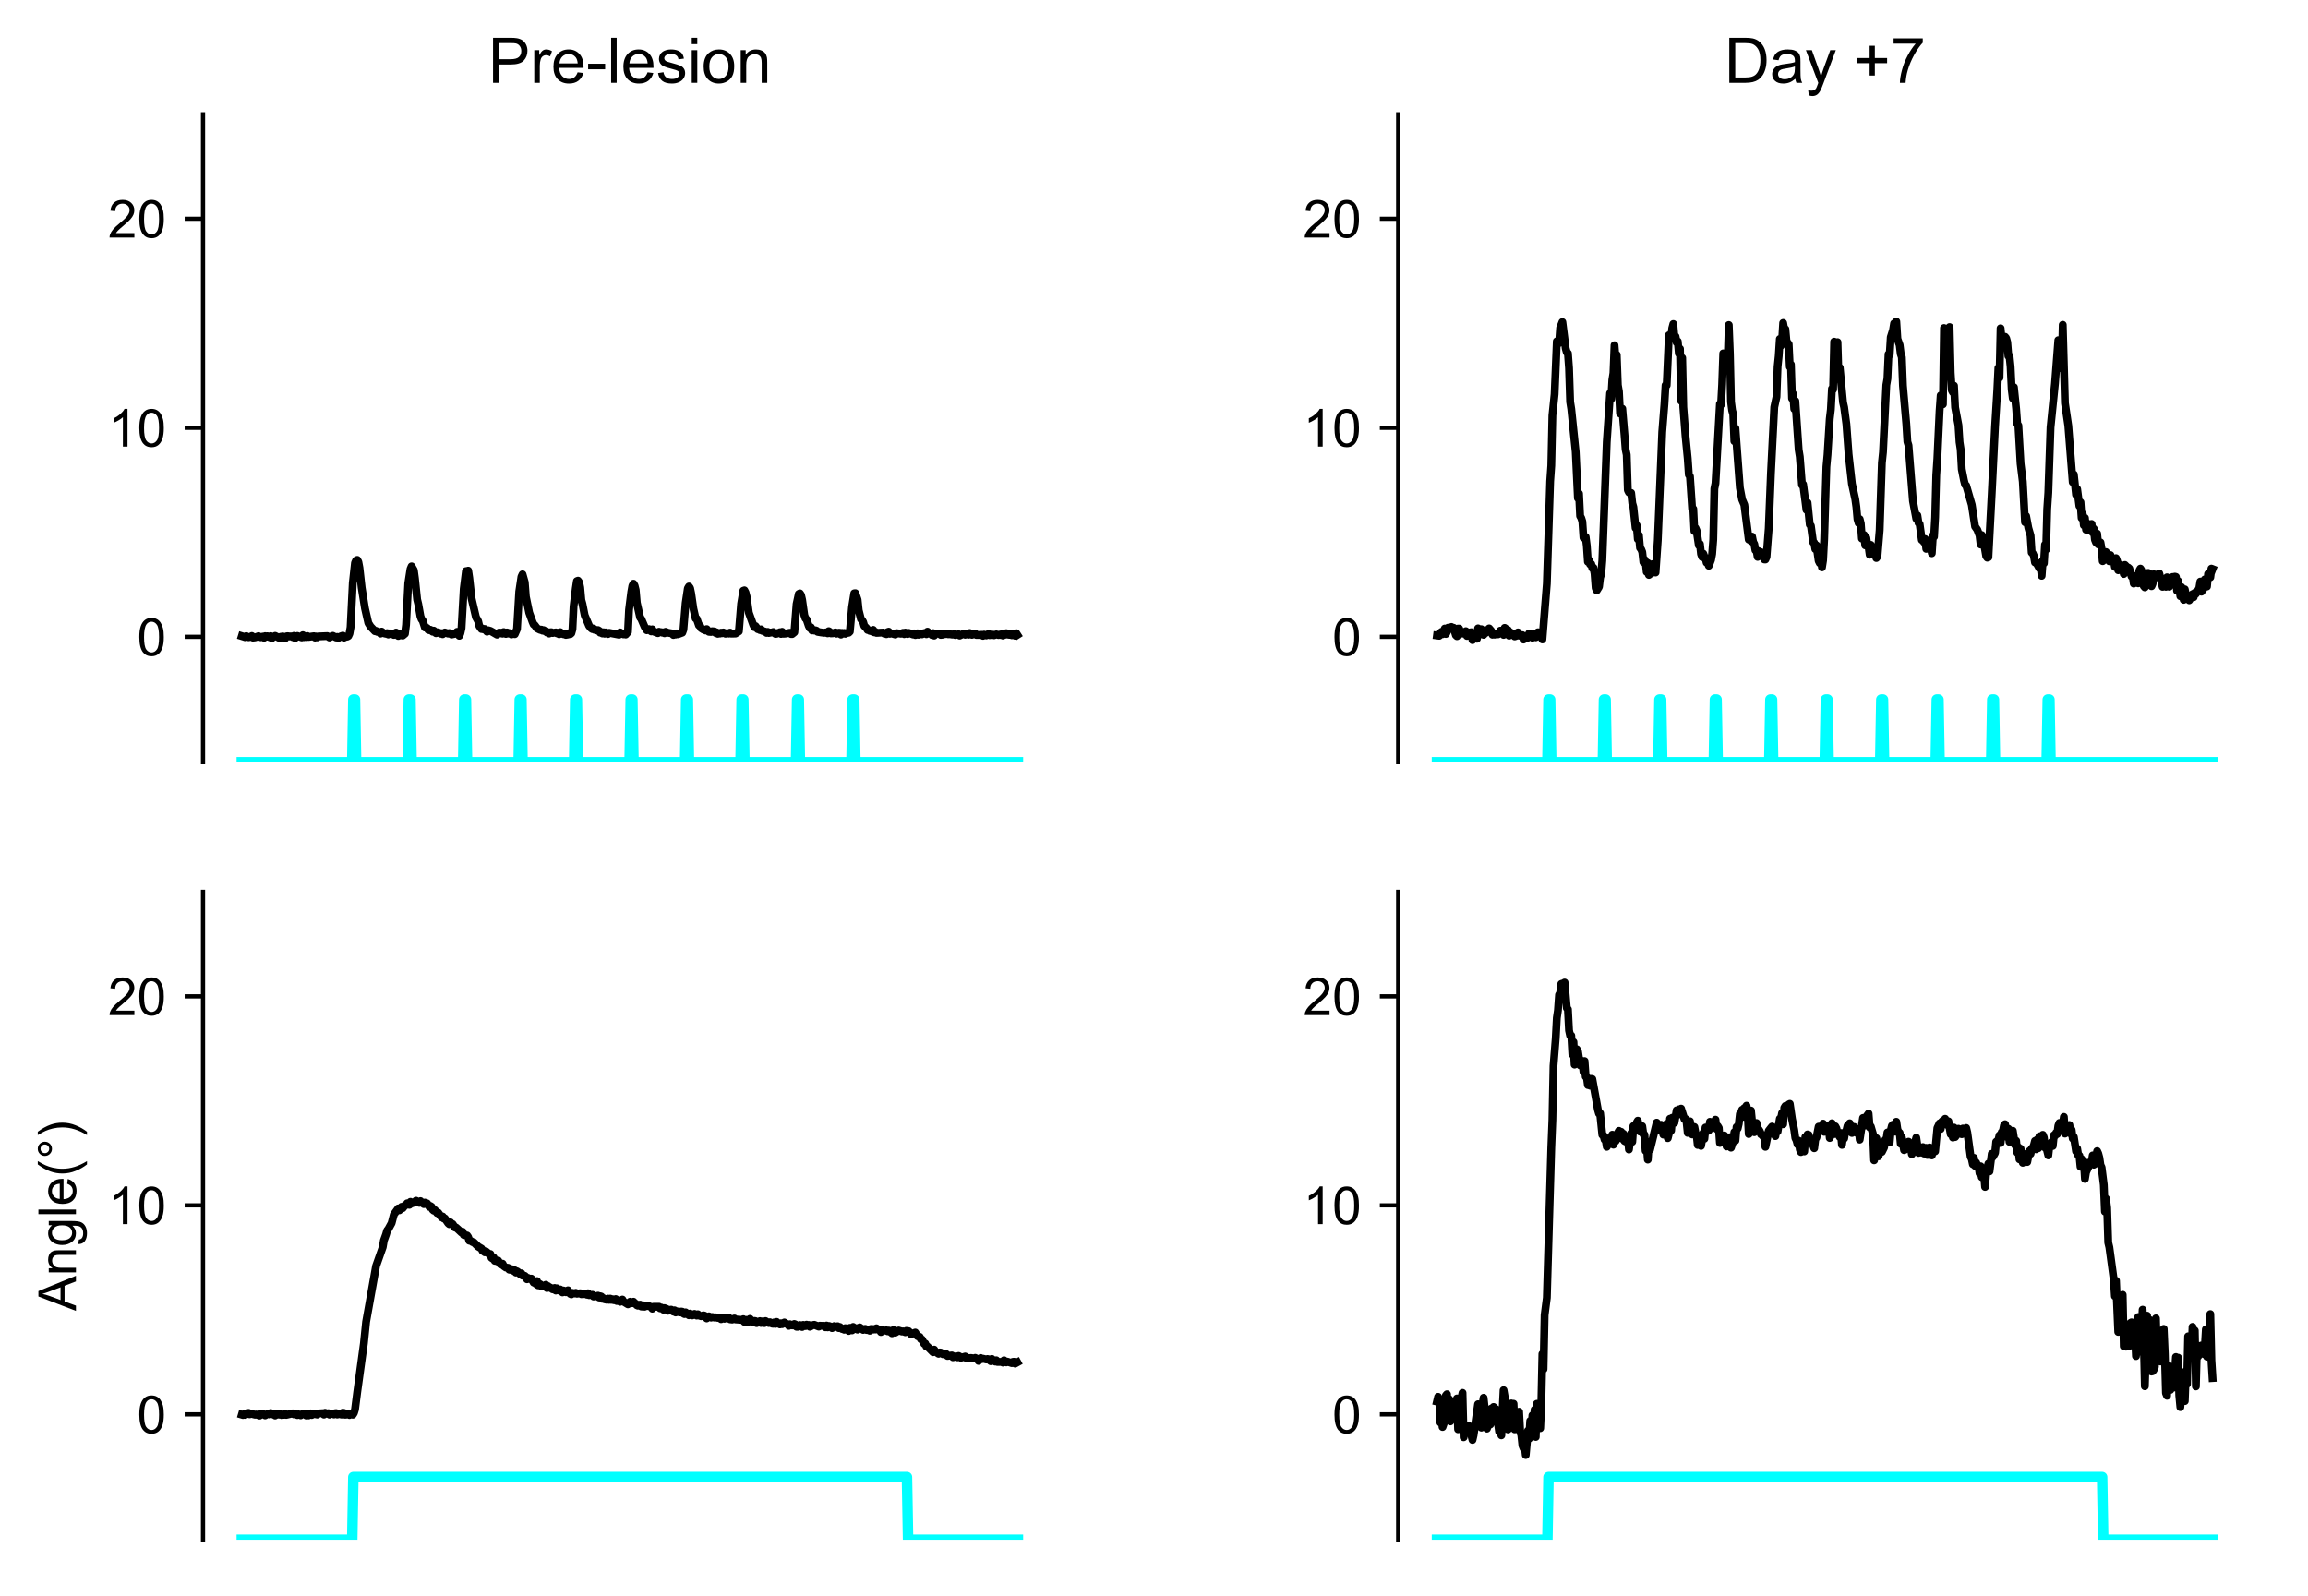 <?xml version="1.0" encoding="utf-8" standalone="no"?>
<!DOCTYPE svg PUBLIC "-//W3C//DTD SVG 1.1//EN"
  "http://www.w3.org/Graphics/SVG/1.1/DTD/svg11.dtd">
<!-- Created with matplotlib (http://matplotlib.org/) -->
<svg height="304.289pt" version="1.1" viewBox="0 0 440.006 304.289" width="440.006pt" xmlns="http://www.w3.org/2000/svg" xmlns:xlink="http://www.w3.org/1999/xlink">
 <defs>
  <style type="text/css">
*{stroke-linecap:butt;stroke-linejoin:round;}
  </style>
 </defs>
 <g id="figure_1">
  <g id="patch_1">
   <path d="M 0 304.289 
L 440.006 304.289 
L 440.006 0 
L 0 0 
z
" style="fill:#ffffff;"/>
  </g>
  <g id="axes_1">
   <g id="patch_2">
    <path d="M 38.706 145.335 
L 201.456 145.335 
L 201.456 21.789 
L 38.706 21.789 
z
" style="fill:#ffffff;"/>
   </g>
   <g id="matplotlib.axis_1"/>
   <g id="matplotlib.axis_2">
    <g id="ytick_1">
     <g id="line2d_1">
      <defs>
       <path d="M 0 0 
L -3.5 0 
" id="m80ba7110c2" style="stroke:#000000;stroke-width:0.8;"/>
      </defs>
      <g>
       <use style="stroke:#000000;stroke-width:0.8;" x="38.706" xlink:href="#m80ba7110c2" y="121.423"/>
      </g>
     </g>
     <g id="text_1">
      <!-- 0 -->
      <defs>
       <path d="M 4.156 35.297 
Q 4.156 48 6.766 55.734 
Q 9.375 63.484 14.516 67.672 
Q 19.672 71.875 27.484 71.875 
Q 33.25 71.875 37.594 69.547 
Q 41.938 67.234 44.766 62.859 
Q 47.609 58.5 49.219 52.219 
Q 50.828 45.953 50.828 35.297 
Q 50.828 22.703 48.234 14.969 
Q 45.656 7.234 40.5 3 
Q 35.359 -1.219 27.484 -1.219 
Q 17.141 -1.219 11.234 6.203 
Q 4.156 15.141 4.156 35.297 
z
M 13.188 35.297 
Q 13.188 17.672 17.312 11.828 
Q 21.438 6 27.484 6 
Q 33.547 6 37.672 11.859 
Q 41.797 17.719 41.797 35.297 
Q 41.797 52.984 37.672 58.781 
Q 33.547 64.594 27.391 64.594 
Q 21.344 64.594 17.719 59.469 
Q 13.188 52.938 13.188 35.297 
z
" id="ArialMT-30"/>
      </defs>
      <g transform="translate(26.145 125.002)scale(0.1 -0.1)">
       <use xlink:href="#ArialMT-30"/>
      </g>
     </g>
    </g>
    <g id="ytick_2">
     <g id="line2d_2">
      <g>
       <use style="stroke:#000000;stroke-width:0.8;" x="38.706" xlink:href="#m80ba7110c2" y="81.569"/>
      </g>
     </g>
     <g id="text_2">
      <!-- 10 -->
      <defs>
       <path d="M 37.25 0 
L 28.469 0 
L 28.469 56 
Q 25.297 52.984 20.141 49.953 
Q 14.984 46.922 10.891 45.406 
L 10.891 53.906 
Q 18.266 57.375 23.781 62.297 
Q 29.297 67.234 31.594 71.875 
L 37.25 71.875 
z
" id="ArialMT-31"/>
      </defs>
      <g transform="translate(20.584 85.148)scale(0.1 -0.1)">
       <use xlink:href="#ArialMT-31"/>
       <use x="55.615" xlink:href="#ArialMT-30"/>
      </g>
     </g>
    </g>
    <g id="ytick_3">
     <g id="line2d_3">
      <g>
       <use style="stroke:#000000;stroke-width:0.8;" x="38.706" xlink:href="#m80ba7110c2" y="41.716"/>
      </g>
     </g>
     <g id="text_3">
      <!-- 20 -->
      <defs>
       <path d="M 50.344 8.453 
L 50.344 0 
L 3.031 0 
Q 2.938 3.172 4.047 6.109 
Q 5.859 10.938 9.828 15.625 
Q 13.812 20.312 21.344 26.469 
Q 33.016 36.031 37.109 41.625 
Q 41.219 47.219 41.219 52.203 
Q 41.219 57.422 37.469 61 
Q 33.734 64.594 27.734 64.594 
Q 21.391 64.594 17.578 60.781 
Q 13.766 56.984 13.719 50.25 
L 4.688 51.172 
Q 5.609 61.281 11.656 66.578 
Q 17.719 71.875 27.938 71.875 
Q 38.234 71.875 44.234 66.156 
Q 50.25 60.453 50.25 52 
Q 50.25 47.703 48.484 43.547 
Q 46.734 39.406 42.656 34.812 
Q 38.578 30.219 29.109 22.219 
Q 21.188 15.578 18.938 13.203 
Q 16.703 10.844 15.234 8.453 
z
" id="ArialMT-32"/>
      </defs>
      <g transform="translate(20.584 45.295)scale(0.1 -0.1)">
       <use xlink:href="#ArialMT-32"/>
       <use x="55.615" xlink:href="#ArialMT-30"/>
      </g>
     </g>
    </g>
   </g>
   <g id="line2d_4">
    <path clip-path="url(#paac5567063)" d="M 46.104 121.291 
L 46.527 121.421 
L 46.739 121.495 
L 46.95 121.292 
L 47.373 121.501 
L 47.796 121.433 
L 48.008 121.265 
L 48.219 121.578 
L 48.642 121.526 
L 49.065 121.386 
L 49.277 121.301 
L 49.7 121.505 
L 50.123 121.375 
L 50.334 121.607 
L 50.546 121.291 
L 50.757 121.408 
L 50.969 121.307 
L 51.392 121.501 
L 51.603 121.291 
L 51.815 121.706 
L 52.026 121.416 
L 52.238 121.398 
L 52.449 121.24 
L 53.295 121.669 
L 53.507 121.417 
L 53.93 121.357 
L 54.353 121.734 
L 54.565 121.356 
L 54.776 121.294 
L 55.199 121.351 
L 55.622 121.339 
L 55.834 121.499 
L 56.045 121.237 
L 56.257 121.677 
L 56.68 121.253 
L 57.526 121.54 
L 57.737 121.107 
L 57.949 121.49 
L 58.16 121.336 
L 58.372 121.466 
L 58.583 121.271 
L 58.795 121.45 
L 59.852 121.303 
L 60.064 121.571 
L 60.275 121.359 
L 60.487 121.53 
L 60.698 121.35 
L 62.391 121.28 
L 62.814 121.555 
L 63.237 121.299 
L 63.448 121.23 
L 64.083 121.557 
L 64.294 121.437 
L 64.506 121.655 
L 64.929 121.347 
L 65.352 121.2 
L 65.563 121.59 
L 65.986 121.379 
L 66.198 121.386 
L 66.409 121.268 
L 66.621 120.805 
L 66.832 119.6 
L 67.255 111.159 
L 67.678 107.318 
L 67.89 106.858 
L 68.102 106.753 
L 68.313 107.139 
L 68.525 108.255 
L 68.948 112.061 
L 69.582 116.005 
L 70.217 118.783 
L 70.64 119.468 
L 71.486 120.352 
L 71.697 120.288 
L 71.909 120.472 
L 72.332 120.515 
L 72.543 120.81 
L 72.755 120.427 
L 73.178 120.751 
L 73.601 120.851 
L 73.812 120.723 
L 74.024 120.984 
L 74.235 120.765 
L 74.658 120.911 
L 74.87 120.825 
L 75.081 121.064 
L 75.293 120.917 
L 75.505 120.612 
L 75.716 120.848 
L 75.928 121.261 
L 76.139 120.88 
L 76.351 121.151 
L 76.562 121.045 
L 76.774 121.183 
L 77.197 120.83 
L 77.408 119.159 
L 77.831 111.218 
L 78.254 108.507 
L 78.466 107.988 
L 78.889 108.713 
L 79.1 110.266 
L 79.523 114.307 
L 79.735 115.176 
L 80.158 117.53 
L 80.369 118.091 
L 80.581 118.321 
L 81.004 119.645 
L 81.215 119.633 
L 81.427 119.749 
L 81.638 120.09 
L 81.85 120.158 
L 82.061 120.08 
L 82.485 120.451 
L 82.696 120.243 
L 83.119 120.731 
L 83.331 120.542 
L 83.754 120.654 
L 83.965 120.82 
L 84.177 120.731 
L 84.388 120.93 
L 84.811 120.597 
L 85.446 120.817 
L 85.657 120.706 
L 86.08 120.987 
L 86.715 120.856 
L 86.926 120.769 
L 87.138 120.476 
L 87.561 121.227 
L 87.772 120.728 
L 87.984 119.785 
L 88.407 112.271 
L 88.83 108.897 
L 89.041 109.025 
L 89.253 108.806 
L 89.464 110.213 
L 89.888 114.05 
L 90.734 117.674 
L 91.157 118.445 
L 91.368 119.347 
L 91.791 119.932 
L 92.003 119.848 
L 92.214 120.01 
L 92.426 119.934 
L 92.849 120.44 
L 93.06 120.171 
L 93.483 120.291 
L 93.906 120.519 
L 94.752 121.012 
L 95.175 120.611 
L 95.387 120.78 
L 95.598 120.627 
L 95.81 120.824 
L 96.021 120.516 
L 96.444 120.874 
L 96.656 120.59 
L 96.868 120.8 
L 97.079 120.703 
L 97.502 120.971 
L 97.714 120.85 
L 98.137 120.92 
L 98.56 119.944 
L 98.983 112.809 
L 99.406 109.962 
L 99.617 109.513 
L 100.04 111.022 
L 100.252 113.766 
L 100.886 116.818 
L 101.521 118.568 
L 101.732 119.055 
L 101.944 119.208 
L 102.367 119.791 
L 102.79 120.006 
L 103.001 120.101 
L 103.213 120.053 
L 103.424 120.249 
L 103.636 120.15 
L 103.847 120.345 
L 104.059 120.313 
L 104.271 120.609 
L 104.482 120.559 
L 104.694 120.797 
L 104.905 120.555 
L 105.117 120.543 
L 105.328 120.7 
L 105.963 120.581 
L 106.174 120.763 
L 106.386 120.631 
L 106.597 120.929 
L 106.809 120.537 
L 107.02 120.849 
L 107.232 120.783 
L 107.443 120.938 
L 107.655 120.839 
L 107.866 121.055 
L 108.289 120.99 
L 108.501 120.799 
L 108.712 120.916 
L 108.924 120.732 
L 109.135 119.978 
L 109.347 115.629 
L 109.77 112.175 
L 109.981 110.803 
L 110.193 110.717 
L 110.404 111.003 
L 110.616 112.035 
L 110.827 114.399 
L 111.039 115.151 
L 111.462 117.307 
L 112.308 119.319 
L 112.731 119.826 
L 112.943 119.952 
L 113.154 119.852 
L 113.366 120.089 
L 113.577 120.085 
L 113.789 120.202 
L 114 120.136 
L 114.212 120.255 
L 114.423 120.629 
L 114.635 120.506 
L 114.846 120.788 
L 115.058 120.556 
L 115.269 120.831 
L 115.481 120.583 
L 115.904 120.893 
L 116.115 120.658 
L 118.019 121.022 
L 118.23 120.583 
L 118.442 120.828 
L 118.654 120.772 
L 118.865 120.958 
L 119.077 120.758 
L 119.288 120.989 
L 119.711 120.499 
L 119.923 116.255 
L 120.346 112.879 
L 120.557 111.697 
L 120.769 111.293 
L 120.98 111.655 
L 121.192 112.491 
L 121.403 114.912 
L 122.038 117.74 
L 122.249 118.003 
L 122.884 119.494 
L 123.307 120.163 
L 123.73 119.951 
L 124.153 120.387 
L 124.364 119.997 
L 124.576 120.397 
L 125.422 120.721 
L 125.634 120.455 
L 125.845 120.558 
L 126.057 120.533 
L 126.268 120.633 
L 126.48 120.567 
L 126.691 120.744 
L 126.903 120.465 
L 127.326 120.645 
L 128.172 120.784 
L 128.383 121.071 
L 128.595 120.886 
L 128.806 120.996 
L 129.018 120.773 
L 129.229 120.94 
L 130.075 120.629 
L 130.287 120.051 
L 130.71 114.992 
L 131.133 112.181 
L 131.344 111.831 
L 131.556 112.125 
L 131.767 113.136 
L 132.19 116.056 
L 132.613 117.915 
L 132.825 117.981 
L 133.248 119.23 
L 133.46 119.313 
L 133.671 119.781 
L 134.094 120.042 
L 134.306 120.058 
L 134.517 120.218 
L 134.729 119.953 
L 135.152 120.463 
L 135.575 120.496 
L 135.786 120.357 
L 136.209 120.395 
L 136.421 120.679 
L 136.632 120.573 
L 136.844 120.848 
L 137.055 120.762 
L 137.267 120.802 
L 137.478 120.632 
L 137.69 120.738 
L 137.901 120.591 
L 138.324 120.84 
L 138.536 120.73 
L 138.959 120.808 
L 139.17 120.622 
L 139.382 120.816 
L 140.228 120.797 
L 140.863 120.39 
L 141.286 115.145 
L 141.709 112.637 
L 141.92 112.56 
L 142.132 112.968 
L 142.343 113.79 
L 142.766 116.83 
L 143.612 119.172 
L 143.824 119.583 
L 144.035 119.379 
L 144.458 119.963 
L 144.67 119.984 
L 144.881 120.134 
L 145.093 119.999 
L 145.304 120.264 
L 145.939 120.451 
L 146.15 120.675 
L 146.362 120.482 
L 146.573 120.691 
L 146.996 120.598 
L 147.208 120.61 
L 147.42 120.509 
L 147.843 120.866 
L 148.054 120.845 
L 148.266 120.691 
L 148.477 120.744 
L 148.689 120.541 
L 148.9 120.871 
L 149.112 120.468 
L 149.323 120.84 
L 149.746 120.812 
L 150.592 120.644 
L 150.804 120.889 
L 151.015 120.899 
L 151.438 120.554 
L 151.861 115.188 
L 152.284 113.254 
L 152.496 113.136 
L 152.707 113.447 
L 152.919 114.352 
L 153.342 117.308 
L 153.553 117.906 
L 153.765 118.093 
L 154.188 119.35 
L 154.4 119.754 
L 154.611 119.61 
L 154.823 120.207 
L 155.034 120.066 
L 155.246 120.233 
L 155.457 120.179 
L 155.669 120.251 
L 155.88 120.474 
L 156.515 120.581 
L 157.149 120.659 
L 157.361 120.587 
L 157.784 120.755 
L 157.995 120.346 
L 158.207 120.482 
L 158.418 120.77 
L 158.841 120.742 
L 159.264 120.58 
L 159.476 120.83 
L 159.899 120.641 
L 160.11 120.651 
L 160.322 121 
L 160.533 120.678 
L 160.745 120.742 
L 160.956 120.688 
L 161.168 120.853 
L 161.379 120.708 
L 161.803 120.642 
L 162.014 120.436 
L 162.437 115.757 
L 162.86 113.126 
L 163.072 113.101 
L 163.495 114.353 
L 163.706 116.359 
L 164.129 118.035 
L 164.341 118.235 
L 164.552 118.591 
L 164.764 119.332 
L 165.187 119.754 
L 165.398 120.112 
L 165.61 120.131 
L 165.821 120.283 
L 166.033 120.277 
L 166.244 120.41 
L 166.456 120.095 
L 166.667 120.572 
L 166.879 120.475 
L 167.09 120.672 
L 168.359 120.609 
L 168.571 120.814 
L 168.783 120.698 
L 168.994 120.923 
L 169.206 120.523 
L 169.417 120.442 
L 169.629 120.85 
L 169.84 120.744 
L 170.686 120.985 
L 170.898 120.724 
L 171.744 120.837 
L 172.167 120.66 
L 172.378 120.914 
L 172.59 120.617 
L 172.801 120.681 
L 173.013 120.892 
L 173.224 120.672 
L 174.07 120.986 
L 174.282 120.772 
L 174.493 121.08 
L 174.705 121.036 
L 174.916 120.755 
L 175.128 121.034 
L 175.551 120.887 
L 175.762 120.955 
L 176.186 120.709 
L 176.397 120.7 
L 176.609 120.931 
L 176.82 120.44 
L 177.032 120.73 
L 177.455 120.801 
L 177.666 121.081 
L 177.878 120.718 
L 178.089 121.192 
L 178.512 120.777 
L 179.147 120.829 
L 179.358 121.062 
L 179.781 121.008 
L 179.993 120.838 
L 180.204 120.914 
L 180.416 120.864 
L 180.839 120.955 
L 181.05 120.917 
L 181.473 120.992 
L 181.685 121.001 
L 181.896 120.875 
L 182.108 121.078 
L 182.742 120.93 
L 182.954 121.189 
L 183.589 120.893 
L 183.8 120.859 
L 184.012 121.031 
L 184.223 120.834 
L 184.646 121.027 
L 184.858 120.699 
L 185.281 121.044 
L 185.915 120.813 
L 186.127 121.067 
L 186.761 121.062 
L 187.184 121.039 
L 187.396 121.238 
L 187.607 121.001 
L 188.03 121.16 
L 188.453 120.871 
L 188.665 121.112 
L 188.876 120.987 
L 189.088 121.096 
L 189.299 121.012 
L 189.511 121.126 
L 189.934 120.958 
L 190.357 121.085 
L 190.569 120.998 
L 190.78 121.078 
L 190.992 120.907 
L 191.203 121.181 
L 191.415 120.973 
L 191.626 121.03 
L 191.838 120.728 
L 192.049 120.987 
L 192.472 121.05 
L 192.684 120.865 
L 192.895 121.13 
L 193.107 120.868 
L 193.53 121.224 
L 193.741 120.732 
L 193.953 121.065 
L 193.953 121.065 
" style="fill:none;stroke:#000000;stroke-linecap:square;stroke-width:1.5;"/>
   </g>
   <g id="line2d_5">
    <path clip-path="url(#paac5567063)" d="M 46.104 145.335 
L 67.15 145.335 
L 67.361 133.379 
L 67.678 133.379 
L 67.89 145.335 
L 77.725 145.335 
L 77.937 133.379 
L 78.254 133.379 
L 78.466 145.335 
L 88.301 145.335 
L 88.513 133.379 
L 88.83 133.379 
L 89.041 145.335 
L 98.877 145.335 
L 99.088 133.379 
L 99.406 133.379 
L 99.617 145.335 
L 109.453 145.335 
L 109.664 133.379 
L 109.981 133.379 
L 110.193 145.335 
L 120.028 145.335 
L 120.24 133.379 
L 120.557 133.379 
L 120.769 145.335 
L 130.604 145.335 
L 130.816 133.379 
L 131.133 133.379 
L 131.344 145.335 
L 141.18 145.335 
L 141.391 133.379 
L 141.709 133.379 
L 141.92 145.335 
L 151.756 145.335 
L 151.967 133.379 
L 152.284 133.379 
L 152.496 145.335 
L 162.331 145.335 
L 162.543 133.379 
L 162.86 133.379 
L 163.072 145.335 
L 194.059 145.335 
L 194.059 145.335 
" style="fill:none;stroke:#00ffff;stroke-linecap:square;stroke-width:2;"/>
   </g>
   <g id="patch_3">
    <path d="M 38.706 145.335 
L 38.706 21.789 
" style="fill:none;stroke:#000000;stroke-linecap:square;stroke-linejoin:miter;stroke-width:0.8;"/>
   </g>
   <g id="text_4">
    <!-- Pre-lesion -->
    <defs>
     <path d="M 7.719 0 
L 7.719 71.578 
L 34.719 71.578 
Q 41.844 71.578 45.609 70.906 
Q 50.875 70.016 54.438 67.547 
Q 58.016 65.094 60.188 60.641 
Q 62.359 56.203 62.359 50.875 
Q 62.359 41.75 56.547 35.422 
Q 50.734 29.109 35.547 29.109 
L 17.188 29.109 
L 17.188 0 
z
M 17.188 37.547 
L 35.688 37.547 
Q 44.875 37.547 48.734 40.969 
Q 52.594 44.391 52.594 50.594 
Q 52.594 55.078 50.312 58.266 
Q 48.047 61.469 44.344 62.5 
Q 41.938 63.141 35.5 63.141 
L 17.188 63.141 
z
" id="ArialMT-50"/>
     <path d="M 6.5 0 
L 6.5 51.859 
L 14.406 51.859 
L 14.406 44 
Q 17.438 49.516 20 51.266 
Q 22.562 53.031 25.641 53.031 
Q 30.078 53.031 34.672 50.203 
L 31.641 42.047 
Q 28.422 43.953 25.203 43.953 
Q 22.312 43.953 20.016 42.219 
Q 17.719 40.484 16.75 37.406 
Q 15.281 32.719 15.281 27.156 
L 15.281 0 
z
" id="ArialMT-72"/>
     <path d="M 42.094 16.703 
L 51.172 15.578 
Q 49.031 7.625 43.219 3.219 
Q 37.406 -1.172 28.375 -1.172 
Q 17 -1.172 10.328 5.828 
Q 3.656 12.844 3.656 25.484 
Q 3.656 38.578 10.391 45.797 
Q 17.141 53.031 27.875 53.031 
Q 38.281 53.031 44.875 45.953 
Q 51.469 38.875 51.469 26.031 
Q 51.469 25.25 51.422 23.688 
L 12.75 23.688 
Q 13.234 15.141 17.578 10.594 
Q 21.922 6.062 28.422 6.062 
Q 33.25 6.062 36.672 8.594 
Q 40.094 11.141 42.094 16.703 
z
M 13.234 30.906 
L 42.188 30.906 
Q 41.609 37.453 38.875 40.719 
Q 34.672 45.797 27.984 45.797 
Q 21.922 45.797 17.797 41.75 
Q 13.672 37.703 13.234 30.906 
z
" id="ArialMT-65"/>
     <path d="M 3.172 21.484 
L 3.172 30.328 
L 30.172 30.328 
L 30.172 21.484 
z
" id="ArialMT-2d"/>
     <path d="M 6.391 0 
L 6.391 71.578 
L 15.188 71.578 
L 15.188 0 
z
" id="ArialMT-6c"/>
     <path d="M 3.078 15.484 
L 11.766 16.844 
Q 12.5 11.625 15.844 8.844 
Q 19.188 6.062 25.203 6.062 
Q 31.25 6.062 34.172 8.516 
Q 37.109 10.984 37.109 14.312 
Q 37.109 17.281 34.516 19 
Q 32.719 20.172 25.531 21.969 
Q 15.875 24.422 12.141 26.203 
Q 8.406 27.984 6.469 31.125 
Q 4.547 34.281 4.547 38.094 
Q 4.547 41.547 6.125 44.5 
Q 7.719 47.469 10.453 49.422 
Q 12.5 50.922 16.031 51.969 
Q 19.578 53.031 23.641 53.031 
Q 29.734 53.031 34.344 51.266 
Q 38.969 49.516 41.156 46.5 
Q 43.359 43.5 44.188 38.484 
L 35.594 37.312 
Q 35.016 41.312 32.203 43.547 
Q 29.391 45.797 24.266 45.797 
Q 18.219 45.797 15.625 43.797 
Q 13.031 41.797 13.031 39.109 
Q 13.031 37.406 14.109 36.031 
Q 15.188 34.625 17.484 33.688 
Q 18.797 33.203 25.25 31.453 
Q 34.578 28.953 38.25 27.359 
Q 41.938 25.781 44.031 22.75 
Q 46.141 19.734 46.141 15.234 
Q 46.141 10.844 43.578 6.953 
Q 41.016 3.078 36.172 0.953 
Q 31.344 -1.172 25.25 -1.172 
Q 15.141 -1.172 9.844 3.031 
Q 4.547 7.234 3.078 15.484 
z
" id="ArialMT-73"/>
     <path d="M 6.641 61.469 
L 6.641 71.578 
L 15.438 71.578 
L 15.438 61.469 
z
M 6.641 0 
L 6.641 51.859 
L 15.438 51.859 
L 15.438 0 
z
" id="ArialMT-69"/>
     <path d="M 3.328 25.922 
Q 3.328 40.328 11.328 47.266 
Q 18.016 53.031 27.641 53.031 
Q 38.328 53.031 45.109 46.016 
Q 51.906 39.016 51.906 26.656 
Q 51.906 16.656 48.906 10.906 
Q 45.906 5.172 40.156 2 
Q 34.422 -1.172 27.641 -1.172 
Q 16.75 -1.172 10.031 5.812 
Q 3.328 12.797 3.328 25.922 
z
M 12.359 25.922 
Q 12.359 15.969 16.703 11.016 
Q 21.047 6.062 27.641 6.062 
Q 34.188 6.062 38.531 11.031 
Q 42.875 16.016 42.875 26.219 
Q 42.875 35.844 38.5 40.797 
Q 34.125 45.75 27.641 45.75 
Q 21.047 45.75 16.703 40.812 
Q 12.359 35.891 12.359 25.922 
z
" id="ArialMT-6f"/>
     <path d="M 6.594 0 
L 6.594 51.859 
L 14.5 51.859 
L 14.5 44.484 
Q 20.219 53.031 31 53.031 
Q 35.688 53.031 39.625 51.344 
Q 43.562 49.656 45.516 46.922 
Q 47.469 44.188 48.25 40.438 
Q 48.734 37.984 48.734 31.891 
L 48.734 0 
L 39.938 0 
L 39.938 31.547 
Q 39.938 36.922 38.906 39.578 
Q 37.891 42.234 35.281 43.812 
Q 32.672 45.406 29.156 45.406 
Q 23.531 45.406 19.453 41.844 
Q 15.375 38.281 15.375 28.328 
L 15.375 0 
z
" id="ArialMT-6e"/>
    </defs>
    <g transform="translate(93.071 15.789)scale(0.12 -0.12)">
     <use xlink:href="#ArialMT-50"/>
     <use x="66.699" xlink:href="#ArialMT-72"/>
     <use x="100" xlink:href="#ArialMT-65"/>
     <use x="155.615" xlink:href="#ArialMT-2d"/>
     <use x="188.916" xlink:href="#ArialMT-6c"/>
     <use x="211.133" xlink:href="#ArialMT-65"/>
     <use x="266.748" xlink:href="#ArialMT-73"/>
     <use x="316.748" xlink:href="#ArialMT-69"/>
     <use x="338.965" xlink:href="#ArialMT-6f"/>
     <use x="394.58" xlink:href="#ArialMT-6e"/>
    </g>
   </g>
  </g>
  <g id="axes_2">
   <g id="patch_4">
    <path d="M 266.556 145.335 
L 429.306 145.335 
L 429.306 21.789 
L 266.556 21.789 
z
" style="fill:#ffffff;"/>
   </g>
   <g id="matplotlib.axis_3"/>
   <g id="matplotlib.axis_4">
    <g id="ytick_4">
     <g id="line2d_6">
      <g>
       <use style="stroke:#000000;stroke-width:0.8;" x="266.556" xlink:href="#m80ba7110c2" y="121.423"/>
      </g>
     </g>
     <g id="text_5">
      <!-- 0 -->
      <g transform="translate(253.995 125.002)scale(0.1 -0.1)">
       <use xlink:href="#ArialMT-30"/>
      </g>
     </g>
    </g>
    <g id="ytick_5">
     <g id="line2d_7">
      <g>
       <use style="stroke:#000000;stroke-width:0.8;" x="266.556" xlink:href="#m80ba7110c2" y="81.569"/>
      </g>
     </g>
     <g id="text_6">
      <!-- 10 -->
      <g transform="translate(248.434 85.148)scale(0.1 -0.1)">
       <use xlink:href="#ArialMT-31"/>
       <use x="55.615" xlink:href="#ArialMT-30"/>
      </g>
     </g>
    </g>
    <g id="ytick_6">
     <g id="line2d_8">
      <g>
       <use style="stroke:#000000;stroke-width:0.8;" x="266.556" xlink:href="#m80ba7110c2" y="41.716"/>
      </g>
     </g>
     <g id="text_7">
      <!-- 20 -->
      <g transform="translate(248.434 45.295)scale(0.1 -0.1)">
       <use xlink:href="#ArialMT-32"/>
       <use x="55.615" xlink:href="#ArialMT-30"/>
      </g>
     </g>
    </g>
   </g>
   <g id="line2d_9">
    <path clip-path="url(#p27ddb11379)" d="M 273.954 121.17 
L 274.377 121.227 
L 274.589 120.702 
L 274.8 120.481 
L 275.012 120.926 
L 275.435 119.843 
L 275.646 120.882 
L 275.858 120.48 
L 276.069 119.68 
L 276.492 119.855 
L 276.704 119.54 
L 276.915 119.917 
L 277.127 119.7 
L 277.55 121.112 
L 277.761 121.309 
L 277.973 119.851 
L 278.184 119.854 
L 278.396 120.491 
L 278.819 120.815 
L 279.03 120.561 
L 279.242 120.848 
L 279.453 120.349 
L 279.665 121.261 
L 280.088 120.613 
L 280.511 120.543 
L 280.722 122.044 
L 280.934 121.305 
L 281.357 120.747 
L 281.569 121.785 
L 281.78 119.811 
L 281.992 120.173 
L 282.203 120.974 
L 282.415 119.969 
L 282.626 120.962 
L 282.838 121.045 
L 283.049 120.758 
L 283.261 120.674 
L 283.472 120.128 
L 283.684 120.085 
L 283.895 119.815 
L 284.318 120.315 
L 284.53 121.021 
L 284.741 120.765 
L 284.953 121.014 
L 285.376 120.839 
L 285.587 120.953 
L 286.01 120.253 
L 286.222 120.749 
L 286.433 120.782 
L 286.645 121.055 
L 286.856 119.719 
L 287.068 119.876 
L 287.279 120.609 
L 287.491 120.138 
L 287.702 121.204 
L 287.914 120.551 
L 288.337 120.943 
L 288.548 120.86 
L 288.76 121.344 
L 288.972 121.276 
L 289.395 120.584 
L 289.606 121.197 
L 290.241 121.106 
L 290.452 121.936 
L 290.875 121.431 
L 291.087 121.711 
L 291.298 121.397 
L 291.51 120.774 
L 291.721 121.161 
L 291.933 121.217 
L 292.144 121.597 
L 292.356 120.892 
L 292.779 121.514 
L 293.202 120.552 
L 293.413 121.359 
L 293.836 121.442 
L 294.048 121.918 
L 294.894 111.29 
L 295.528 91.754 
L 295.74 88.768 
L 295.952 79.206 
L 296.375 75.169 
L 296.798 65.071 
L 297.221 65.423 
L 297.432 62.509 
L 297.855 61.415 
L 298.49 66.43 
L 298.701 67.184 
L 298.913 67.361 
L 299.124 70.189 
L 299.336 76.63 
L 299.547 77.958 
L 300.393 86.152 
L 300.816 94.976 
L 301.028 94.107 
L 301.239 98.385 
L 301.451 98.764 
L 301.662 99.434 
L 301.874 102.504 
L 302.085 102.359 
L 302.297 102.371 
L 302.508 104.058 
L 302.72 107.116 
L 302.931 106.789 
L 303.143 107.6 
L 303.355 107.53 
L 303.566 108.335 
L 303.778 108.242 
L 303.989 109.359 
L 304.201 112.124 
L 304.412 112.578 
L 304.835 111.893 
L 305.047 110.126 
L 305.258 109.456 
L 305.47 106.865 
L 306.316 84.28 
L 306.95 74.977 
L 307.162 76.071 
L 307.373 72.466 
L 307.585 71.127 
L 307.796 65.827 
L 308.008 68.472 
L 308.219 67.649 
L 308.431 73.426 
L 308.642 74.658 
L 308.854 78.845 
L 309.065 78.179 
L 309.277 77.928 
L 309.7 82.926 
L 309.911 85.707 
L 310.123 86.708 
L 310.335 93.457 
L 310.546 93.88 
L 310.758 94.023 
L 310.969 93.988 
L 311.181 95.942 
L 311.392 96.68 
L 311.815 100.671 
L 312.027 100.174 
L 312.238 102.8 
L 312.45 102.034 
L 312.661 104.457 
L 312.873 104.726 
L 313.084 105.255 
L 313.296 107.178 
L 313.507 106.69 
L 313.719 107.11 
L 313.93 109.049 
L 314.142 107.345 
L 314.353 109.619 
L 314.565 107.771 
L 314.776 109.365 
L 314.988 107.578 
L 315.199 107.56 
L 315.411 108.858 
L 315.622 109.16 
L 316.045 103.034 
L 316.891 82.385 
L 317.314 77.049 
L 317.526 73.46 
L 317.738 73.47 
L 318.161 63.92 
L 318.372 64.508 
L 318.584 64.42 
L 318.795 62.595 
L 319.007 61.78 
L 319.218 64.3 
L 319.43 64.155 
L 319.641 65.297 
L 319.853 65.09 
L 320.064 67.396 
L 320.276 66.506 
L 320.487 76.432 
L 320.699 68.243 
L 320.91 77.62 
L 321.333 83.136 
L 321.756 87.437 
L 321.968 90.526 
L 322.179 90.847 
L 322.602 97.101 
L 322.814 97.032 
L 323.025 101.268 
L 323.237 100.685 
L 323.448 101.175 
L 323.871 103.975 
L 324.083 103.716 
L 324.294 105.649 
L 324.506 106.2 
L 324.718 105.564 
L 324.929 106.13 
L 325.141 106.377 
L 325.352 107.278 
L 325.564 106.682 
L 325.775 107.868 
L 326.198 106.761 
L 326.41 105.628 
L 326.621 102.878 
L 326.833 93.178 
L 327.044 92.148 
L 327.89 76.998 
L 328.102 77.158 
L 328.313 73.316 
L 328.525 67.38 
L 328.948 68.722 
L 329.159 68.996 
L 329.371 68.869 
L 329.582 61.975 
L 329.794 67.409 
L 330.005 76.609 
L 330.217 78.251 
L 330.428 78.992 
L 330.64 84.116 
L 330.851 81.667 
L 331.697 93.014 
L 332.121 95.244 
L 332.544 96.242 
L 333.39 102.881 
L 333.601 102.61 
L 333.813 103.163 
L 334.024 102.313 
L 334.236 103.358 
L 334.447 103.74 
L 334.659 104.909 
L 334.87 104.911 
L 335.082 106.176 
L 335.293 105.092 
L 335.505 105.43 
L 335.716 105.277 
L 335.928 106.012 
L 336.139 106.131 
L 336.351 106.662 
L 336.562 106.675 
L 336.774 106.2 
L 337.197 100.752 
L 337.62 90.187 
L 338.254 77.628 
L 338.677 75.672 
L 338.889 69.92 
L 339.101 67.894 
L 339.312 64.631 
L 339.524 65.924 
L 339.735 65.02 
L 339.947 61.577 
L 340.158 62.814 
L 340.37 62.757 
L 340.581 65.047 
L 341.004 65.629 
L 341.216 69.931 
L 341.427 69.498 
L 341.639 75.973 
L 341.85 75.133 
L 342.062 77.971 
L 342.273 76.455 
L 342.908 85.763 
L 343.119 87.072 
L 343.542 92.467 
L 343.754 92.348 
L 344.177 95.546 
L 344.388 97.211 
L 344.6 95.845 
L 345.023 100.029 
L 345.234 100.249 
L 345.657 103.379 
L 345.869 103.502 
L 346.08 104.693 
L 346.292 103.971 
L 346.715 106.931 
L 346.927 107.365 
L 347.138 106.411 
L 347.35 108.179 
L 347.561 106.846 
L 347.773 102.77 
L 348.196 88.982 
L 348.407 86.701 
L 348.83 79.863 
L 349.042 78.078 
L 349.253 74.114 
L 349.465 74.277 
L 349.676 65.146 
L 349.888 69.765 
L 350.099 69.647 
L 350.311 65.241 
L 350.522 72.305 
L 350.734 70.1 
L 351.368 76.721 
L 351.58 77.663 
L 352.003 80.857 
L 352.426 86.61 
L 353.06 92.249 
L 353.695 95.162 
L 353.907 96.655 
L 354.118 98.988 
L 354.33 99.725 
L 354.541 98.982 
L 354.753 99.833 
L 354.964 102.683 
L 355.176 102.578 
L 355.387 102.006 
L 355.599 103.978 
L 355.81 102.555 
L 356.022 104.073 
L 356.233 104.254 
L 356.445 105.767 
L 356.656 103.89 
L 356.868 105.348 
L 357.079 104.306 
L 357.291 105.349 
L 357.502 105.583 
L 357.714 106.397 
L 357.925 106.104 
L 358.348 101.08 
L 358.771 88.248 
L 358.983 86.213 
L 359.617 73.413 
L 359.829 72.201 
L 360.04 67.518 
L 360.252 67.698 
L 360.463 64.292 
L 360.887 62.956 
L 361.098 61.679 
L 361.31 61.851 
L 361.521 61.314 
L 361.733 64.603 
L 362.156 65.791 
L 362.367 67.482 
L 362.579 68.118 
L 362.79 73.535 
L 363.425 80.808 
L 363.636 84.224 
L 363.848 84.913 
L 364.694 95.525 
L 365.328 98.9 
L 365.54 98.278 
L 365.751 99.688 
L 365.963 99.903 
L 366.386 102.954 
L 366.597 103.049 
L 366.809 103.389 
L 367.02 102.776 
L 367.232 104.649 
L 367.867 103.951 
L 368.078 104.291 
L 368.29 105.485 
L 368.501 102.126 
L 368.713 102.335 
L 368.924 98.629 
L 369.136 90.573 
L 369.347 87.399 
L 369.77 78.361 
L 369.982 75.399 
L 370.193 75.498 
L 370.405 77.089 
L 370.616 62.551 
L 370.828 68.506 
L 371.039 66.167 
L 371.251 65.261 
L 371.462 65.364 
L 371.674 62.368 
L 371.885 71.024 
L 372.097 74.406 
L 372.308 74.805 
L 372.52 73.543 
L 372.731 77.683 
L 373.366 81.077 
L 373.577 84.298 
L 373.789 85.673 
L 374 89.466 
L 374.423 91.595 
L 374.635 92.413 
L 374.846 92.574 
L 375.904 96.251 
L 376.539 100.392 
L 376.962 100.994 
L 377.385 102.112 
L 377.596 103.82 
L 377.808 102.015 
L 378.019 103.759 
L 378.231 103.584 
L 378.654 106.039 
L 378.865 106.33 
L 379.077 106.253 
L 379.711 94.141 
L 380.346 81.3 
L 380.769 74.415 
L 380.98 70.149 
L 381.192 72.025 
L 381.403 62.601 
L 381.615 64.822 
L 381.826 64.394 
L 382.038 65.585 
L 382.25 64.221 
L 382.461 64.48 
L 382.673 65.263 
L 382.884 67.882 
L 383.096 67.86 
L 383.307 69.905 
L 383.519 74.254 
L 383.73 75.957 
L 383.942 73.827 
L 384.365 77.929 
L 384.576 80.806 
L 384.788 81.122 
L 385.211 88.392 
L 385.634 91.83 
L 386.057 99.569 
L 386.268 98.401 
L 386.691 100.655 
L 387.114 102.119 
L 387.326 105.353 
L 387.537 105.519 
L 387.749 106.017 
L 387.96 107.242 
L 388.172 107.207 
L 388.806 108.359 
L 389.018 107.992 
L 389.229 109.789 
L 389.441 106.885 
L 389.653 107.399 
L 389.864 103.849 
L 390.076 104.783 
L 390.287 97.066 
L 390.499 93.926 
L 390.922 81.492 
L 391.768 73.109 
L 392.402 64.868 
L 392.825 65.513 
L 393.037 70.25 
L 393.248 61.936 
L 393.671 76.872 
L 394.306 81.182 
L 395.152 91.941 
L 395.363 90.452 
L 395.786 94.334 
L 395.998 93.246 
L 396.421 96.476 
L 396.633 95.762 
L 396.844 98.775 
L 397.056 98.004 
L 397.267 100.143 
L 397.479 98.75 
L 397.69 100.995 
L 397.902 99.77 
L 398.113 101.056 
L 398.325 100.503 
L 398.536 101.036 
L 398.748 99.903 
L 398.959 101.546 
L 399.171 100.826 
L 399.382 102.9 
L 399.594 103.428 
L 399.805 101.735 
L 400.017 103.805 
L 400.228 103.333 
L 400.44 103.423 
L 400.651 104.612 
L 400.863 106.992 
L 401.074 105.878 
L 401.286 106.283 
L 401.497 105.261 
L 401.709 105.924 
L 401.92 105.945 
L 402.132 107.015 
L 402.343 105.839 
L 402.555 106.813 
L 402.978 106.895 
L 403.189 108.092 
L 403.401 106.423 
L 403.613 106.975 
L 403.824 108.723 
L 404.036 107.813 
L 404.247 107.705 
L 404.67 108.332 
L 404.882 109.441 
L 405.093 107.715 
L 405.516 108.158 
L 405.728 108.214 
L 405.939 108.402 
L 406.362 109.911 
L 406.574 109.704 
L 406.785 111.268 
L 406.997 110.405 
L 407.208 110.225 
L 407.42 109.764 
L 407.631 111.22 
L 407.843 108.785 
L 408.054 108.417 
L 408.266 108.75 
L 408.477 109.814 
L 408.689 111.741 
L 408.9 111.991 
L 409.112 111.433 
L 409.323 109.272 
L 409.535 109.237 
L 409.746 109.355 
L 410.169 111.769 
L 410.381 111.276 
L 410.592 109.485 
L 410.804 110.1 
L 411.016 109.568 
L 411.227 109.819 
L 411.439 109.826 
L 411.65 109.344 
L 412.285 111.889 
L 412.708 111.273 
L 412.919 111.886 
L 413.131 110.074 
L 413.342 110.667 
L 413.554 111.869 
L 413.765 110.491 
L 413.977 110.14 
L 414.188 110.009 
L 414.4 110.785 
L 414.611 109.948 
L 414.823 109.995 
L 415.034 112.637 
L 415.246 110.771 
L 415.669 113.678 
L 415.88 111.942 
L 416.303 114.367 
L 416.515 112.362 
L 416.726 113.421 
L 416.938 113.496 
L 417.149 114.171 
L 417.361 114.461 
L 417.784 113.792 
L 417.995 113.279 
L 418.207 113.866 
L 418.419 113.031 
L 418.63 113.223 
L 419.265 112.164 
L 419.476 110.887 
L 419.688 112.81 
L 420.111 112.217 
L 420.322 110.477 
L 420.534 110.563 
L 420.745 111.828 
L 420.957 109.426 
L 421.168 110.124 
L 421.38 110.077 
L 421.591 108.417 
L 421.803 108.501 
L 421.803 108.501 
" style="fill:none;stroke:#000000;stroke-linecap:square;stroke-width:1.5;"/>
   </g>
   <g id="line2d_10">
    <path clip-path="url(#p27ddb11379)" d="M 273.954 145.335 
L 295 145.335 
L 295.211 133.379 
L 295.528 133.379 
L 295.74 145.335 
L 305.575 145.335 
L 305.787 133.379 
L 306.104 133.379 
L 306.316 145.335 
L 316.151 145.335 
L 316.363 133.379 
L 316.68 133.379 
L 316.891 145.335 
L 326.727 145.335 
L 326.938 133.379 
L 327.256 133.379 
L 327.467 145.335 
L 337.303 145.335 
L 337.514 133.379 
L 337.831 133.379 
L 338.043 145.335 
L 347.878 145.335 
L 348.09 133.379 
L 348.407 133.379 
L 348.619 145.335 
L 358.454 145.335 
L 358.666 133.379 
L 358.983 133.379 
L 359.194 145.335 
L 369.03 145.335 
L 369.241 133.379 
L 369.559 133.379 
L 369.77 145.335 
L 379.606 145.335 
L 379.817 133.379 
L 380.134 133.379 
L 380.346 145.335 
L 390.181 145.335 
L 390.393 133.379 
L 390.71 133.379 
L 390.922 145.335 
L 421.909 145.335 
L 421.909 145.335 
" style="fill:none;stroke:#00ffff;stroke-linecap:square;stroke-width:2;"/>
   </g>
   <g id="patch_5">
    <path d="M 266.556 145.335 
L 266.556 21.789 
" style="fill:none;stroke:#000000;stroke-linecap:square;stroke-linejoin:miter;stroke-width:0.8;"/>
   </g>
   <g id="text_8">
    <!-- Day +7 -->
    <defs>
     <path d="M 7.719 0 
L 7.719 71.578 
L 32.375 71.578 
Q 40.719 71.578 45.125 70.562 
Q 51.266 69.141 55.609 65.438 
Q 61.281 60.641 64.078 53.188 
Q 66.891 45.75 66.891 36.188 
Q 66.891 28.031 64.984 21.734 
Q 63.094 15.438 60.109 11.297 
Q 57.125 7.172 53.578 4.797 
Q 50.047 2.438 45.047 1.219 
Q 40.047 0 33.547 0 
z
M 17.188 8.453 
L 32.469 8.453 
Q 39.547 8.453 43.578 9.766 
Q 47.609 11.078 50 13.484 
Q 53.375 16.844 55.25 22.531 
Q 57.125 28.219 57.125 36.328 
Q 57.125 47.562 53.438 53.594 
Q 49.75 59.625 44.484 61.672 
Q 40.672 63.141 32.234 63.141 
L 17.188 63.141 
z
" id="ArialMT-44"/>
     <path d="M 40.438 6.391 
Q 35.547 2.25 31.031 0.531 
Q 26.516 -1.172 21.344 -1.172 
Q 12.797 -1.172 8.203 3 
Q 3.609 7.172 3.609 13.672 
Q 3.609 17.484 5.344 20.625 
Q 7.078 23.781 9.891 25.688 
Q 12.703 27.594 16.219 28.562 
Q 18.797 29.25 24.031 29.891 
Q 34.672 31.156 39.703 32.906 
Q 39.75 34.719 39.75 35.203 
Q 39.75 40.578 37.25 42.781 
Q 33.891 45.75 27.25 45.75 
Q 21.047 45.75 18.094 43.578 
Q 15.141 41.406 13.719 35.891 
L 5.125 37.062 
Q 6.297 42.578 8.984 45.969 
Q 11.672 49.359 16.75 51.188 
Q 21.828 53.031 28.516 53.031 
Q 35.156 53.031 39.297 51.469 
Q 43.453 49.906 45.406 47.531 
Q 47.359 45.172 48.141 41.547 
Q 48.578 39.312 48.578 33.453 
L 48.578 21.734 
Q 48.578 9.469 49.141 6.219 
Q 49.703 2.984 51.375 0 
L 42.188 0 
Q 40.828 2.734 40.438 6.391 
z
M 39.703 26.031 
Q 34.906 24.078 25.344 22.703 
Q 19.922 21.922 17.672 20.938 
Q 15.438 19.969 14.203 18.094 
Q 12.984 16.219 12.984 13.922 
Q 12.984 10.406 15.641 8.062 
Q 18.312 5.719 23.438 5.719 
Q 28.516 5.719 32.469 7.938 
Q 36.422 10.156 38.281 14.016 
Q 39.703 17 39.703 22.797 
z
" id="ArialMT-61"/>
     <path d="M 6.203 -19.969 
L 5.219 -11.719 
Q 8.109 -12.5 10.25 -12.5 
Q 13.188 -12.5 14.938 -11.516 
Q 16.703 -10.547 17.828 -8.797 
Q 18.656 -7.469 20.516 -2.25 
Q 20.75 -1.516 21.297 -0.094 
L 1.609 51.859 
L 11.078 51.859 
L 21.875 21.828 
Q 23.969 16.109 25.641 9.812 
Q 27.156 15.875 29.25 21.625 
L 40.328 51.859 
L 49.125 51.859 
L 29.391 -0.875 
Q 26.219 -9.422 24.469 -12.641 
Q 22.125 -17 19.094 -19.016 
Q 16.062 -21.047 11.859 -21.047 
Q 9.328 -21.047 6.203 -19.969 
z
" id="ArialMT-79"/>
     <path id="ArialMT-20"/>
     <path d="M 25.047 11.578 
L 25.047 31.203 
L 5.562 31.203 
L 5.562 39.406 
L 25.047 39.406 
L 25.047 58.891 
L 33.344 58.891 
L 33.344 39.406 
L 52.828 39.406 
L 52.828 31.203 
L 33.344 31.203 
L 33.344 11.578 
z
" id="ArialMT-2b"/>
     <path d="M 4.734 62.203 
L 4.734 70.656 
L 51.078 70.656 
L 51.078 63.812 
Q 44.234 56.547 37.516 44.484 
Q 30.812 32.422 27.156 19.672 
Q 24.516 10.688 23.781 0 
L 14.75 0 
Q 14.891 8.453 18.062 20.406 
Q 21.234 32.375 27.172 43.484 
Q 33.109 54.594 39.797 62.203 
z
" id="ArialMT-37"/>
    </defs>
    <g transform="translate(328.754 15.789)scale(0.12 -0.12)">
     <use xlink:href="#ArialMT-44"/>
     <use x="72.217" xlink:href="#ArialMT-61"/>
     <use x="127.832" xlink:href="#ArialMT-79"/>
     <use x="177.832" xlink:href="#ArialMT-20"/>
     <use x="205.615" xlink:href="#ArialMT-2b"/>
     <use x="264.014" xlink:href="#ArialMT-37"/>
    </g>
   </g>
  </g>
  <g id="axes_3">
   <g id="patch_6">
    <path d="M 38.706 293.589 
L 201.456 293.589 
L 201.456 170.044 
L 38.706 170.044 
z
" style="fill:#ffffff;"/>
   </g>
   <g id="matplotlib.axis_5"/>
   <g id="matplotlib.axis_6">
    <g id="ytick_7">
     <g id="line2d_11">
      <g>
       <use style="stroke:#000000;stroke-width:0.8;" x="38.706" xlink:href="#m80ba7110c2" y="269.677"/>
      </g>
     </g>
     <g id="text_9">
      <!-- 0 -->
      <g transform="translate(26.145 273.256)scale(0.1 -0.1)">
       <use xlink:href="#ArialMT-30"/>
      </g>
     </g>
    </g>
    <g id="ytick_8">
     <g id="line2d_12">
      <g>
       <use style="stroke:#000000;stroke-width:0.8;" x="38.706" xlink:href="#m80ba7110c2" y="229.824"/>
      </g>
     </g>
     <g id="text_10">
      <!-- 10 -->
      <g transform="translate(20.584 233.403)scale(0.1 -0.1)">
       <use xlink:href="#ArialMT-31"/>
       <use x="55.615" xlink:href="#ArialMT-30"/>
      </g>
     </g>
    </g>
    <g id="ytick_9">
     <g id="line2d_13">
      <g>
       <use style="stroke:#000000;stroke-width:0.8;" x="38.706" xlink:href="#m80ba7110c2" y="189.971"/>
      </g>
     </g>
     <g id="text_11">
      <!-- 20 -->
      <g transform="translate(20.584 193.55)scale(0.1 -0.1)">
       <use xlink:href="#ArialMT-32"/>
       <use x="55.615" xlink:href="#ArialMT-30"/>
      </g>
     </g>
    </g>
    <g id="text_12">
     <!-- Angle(°) -->
     <defs>
      <path d="M -0.141 0 
L 27.344 71.578 
L 37.547 71.578 
L 66.844 0 
L 56.062 0 
L 47.703 21.688 
L 17.781 21.688 
L 9.906 0 
z
M 20.516 29.391 
L 44.781 29.391 
L 37.312 49.219 
Q 33.891 58.25 32.234 64.062 
Q 30.859 57.172 28.375 50.391 
z
" id="ArialMT-41"/>
      <path d="M 4.984 -4.297 
L 13.531 -5.562 
Q 14.062 -9.516 16.5 -11.328 
Q 19.781 -13.766 25.438 -13.766 
Q 31.547 -13.766 34.859 -11.328 
Q 38.188 -8.891 39.359 -4.5 
Q 40.047 -1.812 39.984 6.781 
Q 34.234 0 25.641 0 
Q 14.938 0 9.078 7.719 
Q 3.219 15.438 3.219 26.219 
Q 3.219 33.641 5.906 39.906 
Q 8.594 46.188 13.688 49.609 
Q 18.797 53.031 25.688 53.031 
Q 34.859 53.031 40.828 45.609 
L 40.828 51.859 
L 48.922 51.859 
L 48.922 7.031 
Q 48.922 -5.078 46.453 -10.125 
Q 44 -15.188 38.641 -18.109 
Q 33.297 -21.047 25.484 -21.047 
Q 16.219 -21.047 10.5 -16.875 
Q 4.781 -12.703 4.984 -4.297 
z
M 12.25 26.859 
Q 12.25 16.656 16.297 11.969 
Q 20.359 7.281 26.469 7.281 
Q 32.516 7.281 36.609 11.938 
Q 40.719 16.609 40.719 26.562 
Q 40.719 36.078 36.5 40.906 
Q 32.281 45.75 26.312 45.75 
Q 20.453 45.75 16.344 40.984 
Q 12.25 36.234 12.25 26.859 
z
" id="ArialMT-67"/>
      <path d="M 23.391 -21.047 
Q 16.109 -11.859 11.078 0.438 
Q 6.062 12.75 6.062 25.922 
Q 6.062 37.547 9.812 48.188 
Q 14.203 60.547 23.391 72.797 
L 29.688 72.797 
Q 23.781 62.641 21.875 58.297 
Q 18.891 51.562 17.188 44.234 
Q 15.094 35.109 15.094 25.875 
Q 15.094 2.391 29.688 -21.047 
z
" id="ArialMT-28"/>
      <path d="M 6.25 59.281 
Q 6.25 64.891 10.219 68.844 
Q 14.203 72.797 19.781 72.797 
Q 25.438 72.797 29.391 68.844 
Q 33.344 64.891 33.344 59.281 
Q 33.344 53.656 29.359 49.672 
Q 25.391 45.703 19.781 45.703 
Q 14.203 45.703 10.219 49.656 
Q 6.25 53.609 6.25 59.281 
z
M 11.578 59.281 
Q 11.578 55.859 13.984 53.438 
Q 16.406 51.031 19.828 51.031 
Q 23.188 51.031 25.609 53.438 
Q 28.031 55.859 28.031 59.281 
Q 28.031 62.703 25.609 65.109 
Q 23.188 67.531 19.828 67.531 
Q 16.406 67.531 13.984 65.109 
Q 11.578 62.703 11.578 59.281 
z
" id="ArialMT-b0"/>
      <path d="M 12.359 -21.047 
L 6.062 -21.047 
Q 20.656 2.391 20.656 25.875 
Q 20.656 35.062 18.562 44.094 
Q 16.891 51.422 13.922 58.156 
Q 12.016 62.547 6.062 72.797 
L 12.359 72.797 
Q 21.531 60.547 25.922 48.188 
Q 29.688 37.547 29.688 25.922 
Q 29.688 12.75 24.625 0.438 
Q 19.578 -11.859 12.359 -21.047 
z
" id="ArialMT-29"/>
     </defs>
     <g transform="translate(14.48 249.933)rotate(-90)scale(0.1 -0.1)">
      <use xlink:href="#ArialMT-41"/>
      <use x="66.699" xlink:href="#ArialMT-6e"/>
      <use x="122.314" xlink:href="#ArialMT-67"/>
      <use x="177.93" xlink:href="#ArialMT-6c"/>
      <use x="200.146" xlink:href="#ArialMT-65"/>
      <use x="255.762" xlink:href="#ArialMT-28"/>
      <use x="289.062" xlink:href="#ArialMT-b0"/>
      <use x="329.053" xlink:href="#ArialMT-29"/>
     </g>
    </g>
   </g>
   <g id="line2d_14">
    <path clip-path="url(#pf38c7d9ba9)" d="M 46.104 269.738 
L 46.315 269.801 
L 46.527 269.627 
L 46.739 269.777 
L 47.373 269.395 
L 47.585 269.667 
L 47.796 269.544 
L 48.642 269.75 
L 48.854 269.702 
L 49.488 269.916 
L 49.7 269.594 
L 49.911 269.723 
L 50.123 269.594 
L 50.546 269.874 
L 50.969 269.618 
L 51.392 269.684 
L 51.603 269.427 
L 52.026 269.697 
L 52.238 269.501 
L 52.449 269.895 
L 52.661 269.557 
L 52.872 269.73 
L 53.084 269.528 
L 53.295 269.74 
L 53.507 269.659 
L 53.719 269.818 
L 53.93 269.704 
L 54.142 269.775 
L 54.353 269.595 
L 54.565 269.781 
L 55.834 269.486 
L 56.045 269.68 
L 56.257 269.579 
L 56.68 269.815 
L 56.891 269.667 
L 57.314 269.866 
L 57.526 269.668 
L 58.16 269.605 
L 58.372 269.894 
L 58.583 269.639 
L 58.795 269.893 
L 59.218 269.491 
L 59.429 269.799 
L 59.852 269.592 
L 60.487 269.719 
L 60.698 269.502 
L 61.545 269.451 
L 61.756 269.726 
L 61.968 269.376 
L 62.391 269.567 
L 62.602 269.453 
L 62.814 269.735 
L 63.025 269.548 
L 63.448 269.544 
L 63.66 269.703 
L 63.871 269.454 
L 64.083 269.436 
L 64.294 269.716 
L 64.506 269.593 
L 65.14 269.723 
L 65.352 269.364 
L 65.563 269.4 
L 65.775 269.751 
L 65.986 269.73 
L 66.198 269.546 
L 66.621 269.805 
L 67.044 269.595 
L 67.255 269.746 
L 67.467 269.419 
L 67.678 268.735 
L 68.102 265.424 
L 69.371 256.157 
L 69.794 252.037 
L 71.697 241.387 
L 72.966 237.777 
L 73.178 236.533 
L 73.601 235.349 
L 73.812 234.607 
L 74.024 234.359 
L 74.658 233.205 
L 75.081 231.582 
L 75.928 230.41 
L 76.139 230.767 
L 76.562 230.105 
L 76.774 230.364 
L 77.197 229.816 
L 77.408 229.768 
L 77.62 229.431 
L 78.043 229.721 
L 78.254 229.151 
L 78.466 229.467 
L 78.677 229.334 
L 78.889 229.344 
L 79.312 228.935 
L 79.523 229.188 
L 79.735 229.086 
L 79.946 229.347 
L 80.158 229.014 
L 80.369 229.343 
L 80.581 229.368 
L 80.792 229.587 
L 81.004 229.292 
L 81.427 229.448 
L 81.85 230.111 
L 82.061 229.944 
L 82.273 230.096 
L 82.485 230.645 
L 82.696 230.834 
L 82.908 230.735 
L 83.331 231.298 
L 83.542 231.228 
L 83.965 231.811 
L 84.177 232.111 
L 84.388 231.947 
L 84.6 232.338 
L 84.811 232.306 
L 85.446 233.229 
L 85.657 233.415 
L 85.869 233.07 
L 86.08 233.432 
L 86.292 233.391 
L 86.715 234.046 
L 86.926 234.039 
L 87.349 234.416 
L 87.984 235.016 
L 88.195 234.853 
L 88.407 235.46 
L 89.041 235.572 
L 89.253 235.869 
L 89.464 236.563 
L 89.676 236.558 
L 90.099 236.839 
L 90.311 236.864 
L 91.157 237.696 
L 91.791 238.067 
L 92.003 238.516 
L 92.214 238.478 
L 92.426 238.778 
L 92.637 238.606 
L 93.272 239.139 
L 93.483 239.101 
L 93.695 239.823 
L 93.906 239.974 
L 94.118 239.784 
L 94.329 240.398 
L 94.541 240.309 
L 94.752 240.495 
L 94.964 240.352 
L 95.387 241.048 
L 95.598 241.059 
L 95.81 240.948 
L 96.021 241.386 
L 96.444 241.682 
L 96.868 241.73 
L 97.079 242.081 
L 97.291 242.117 
L 97.502 241.978 
L 97.925 242.335 
L 98.137 242.21 
L 98.348 242.638 
L 98.56 242.395 
L 98.771 242.547 
L 99.194 242.977 
L 99.406 242.787 
L 99.617 243.228 
L 100.04 243.258 
L 100.252 243.459 
L 100.463 243.912 
L 100.675 243.666 
L 101.098 243.894 
L 101.309 243.792 
L 101.732 244.546 
L 101.944 244.38 
L 102.155 244.794 
L 102.367 244.263 
L 102.578 245.074 
L 102.79 244.769 
L 103.001 244.877 
L 103.213 245.279 
L 103.424 245.287 
L 103.636 245.129 
L 103.847 245.232 
L 104.059 244.967 
L 104.271 245.589 
L 104.482 245.23 
L 104.694 245.542 
L 104.905 245.49 
L 105.328 245.823 
L 105.54 245.856 
L 105.751 245.58 
L 105.963 246.066 
L 106.174 245.641 
L 106.386 245.968 
L 106.597 246.062 
L 106.809 245.86 
L 107.232 246.42 
L 107.443 246.064 
L 107.655 246.144 
L 107.866 246.385 
L 108.078 246.348 
L 108.289 246.022 
L 108.712 246.7 
L 108.924 246.796 
L 109.135 246.52 
L 109.558 246.631 
L 109.77 246.509 
L 109.981 246.677 
L 110.616 246.581 
L 110.827 246.767 
L 111.674 246.725 
L 111.885 246.865 
L 112.097 246.59 
L 112.308 246.951 
L 112.943 246.881 
L 113.154 247.203 
L 113.577 247.155 
L 114 247.04 
L 114.212 247.394 
L 114.423 247.148 
L 114.635 247.214 
L 114.846 247.644 
L 115.058 247.534 
L 115.269 247.74 
L 115.692 247.825 
L 115.904 247.606 
L 116.115 247.834 
L 116.327 247.604 
L 116.538 247.842 
L 116.75 247.71 
L 116.961 247.892 
L 117.173 247.926 
L 117.384 247.691 
L 117.596 248.058 
L 118.019 247.991 
L 118.23 248.211 
L 118.442 248.074 
L 118.654 247.786 
L 118.865 248.172 
L 119.711 248.692 
L 120.134 248.198 
L 120.557 248.482 
L 120.769 248.197 
L 120.98 248.497 
L 121.192 248.561 
L 121.403 248.86 
L 121.615 248.959 
L 122.038 248.753 
L 122.249 249.11 
L 122.461 249.127 
L 122.672 248.888 
L 122.884 249.153 
L 123.095 249.006 
L 123.307 249.039 
L 123.518 248.952 
L 124.153 249.224 
L 124.364 249.526 
L 124.576 249.159 
L 125.634 249.155 
L 125.845 249.458 
L 126.057 249.309 
L 126.268 249.406 
L 126.48 249.718 
L 126.691 249.417 
L 127.114 249.58 
L 127.326 249.928 
L 127.749 249.736 
L 127.96 249.717 
L 128.383 250.085 
L 128.595 249.838 
L 128.806 250.245 
L 129.018 250.013 
L 129.229 250.178 
L 129.441 250.075 
L 129.652 250.233 
L 129.864 250.071 
L 130.075 250.104 
L 130.287 250.435 
L 130.498 250.553 
L 130.71 250.225 
L 130.921 250.468 
L 131.133 250.529 
L 131.344 250.777 
L 131.556 250.461 
L 131.979 250.807 
L 132.402 250.522 
L 132.825 250.843 
L 133.037 250.584 
L 133.248 250.829 
L 133.671 250.96 
L 134.094 250.793 
L 134.306 250.84 
L 134.729 251.378 
L 135.152 250.989 
L 135.575 251.227 
L 135.786 251.112 
L 136.209 251.222 
L 136.421 251.169 
L 136.844 251.29 
L 137.267 251.238 
L 137.478 251.529 
L 137.901 251.216 
L 138.113 251.451 
L 138.324 251.242 
L 138.959 251.241 
L 139.17 251.552 
L 139.593 251.601 
L 140.017 251.392 
L 140.228 251.575 
L 141.286 251.652 
L 141.497 251.66 
L 141.709 251.521 
L 141.92 252.039 
L 142.343 251.66 
L 142.555 252.123 
L 142.978 251.468 
L 143.189 251.946 
L 143.401 252.052 
L 143.824 251.85 
L 144.035 251.891 
L 144.247 252.279 
L 144.458 252.069 
L 144.67 252.139 
L 144.881 251.89 
L 145.093 252.254 
L 145.304 251.953 
L 145.727 252.279 
L 145.939 251.878 
L 146.573 252.259 
L 146.785 252.105 
L 147.208 252.379 
L 147.42 252.406 
L 147.631 252.132 
L 147.843 252.424 
L 148.054 252.042 
L 148.266 252.309 
L 148.477 252.313 
L 148.689 252.523 
L 148.9 252.303 
L 149.112 252.48 
L 149.535 252.15 
L 149.958 252.424 
L 150.169 252.495 
L 150.381 252.793 
L 150.592 252.487 
L 151.015 252.708 
L 151.227 252.706 
L 151.438 252.439 
L 151.65 252.534 
L 151.861 252.975 
L 152.073 252.983 
L 152.496 252.645 
L 152.707 252.706 
L 152.919 253.016 
L 153.13 252.617 
L 153.553 252.841 
L 153.765 252.573 
L 153.976 252.751 
L 154.188 252.623 
L 154.4 252.973 
L 155.034 252.633 
L 155.246 252.595 
L 156.092 252.94 
L 156.303 252.766 
L 156.726 252.801 
L 156.938 252.768 
L 157.149 252.855 
L 157.361 253.068 
L 157.572 252.737 
L 157.784 253.085 
L 157.995 252.816 
L 158.207 252.866 
L 158.63 253.23 
L 159.053 252.844 
L 159.264 252.976 
L 159.687 252.87 
L 159.899 253.221 
L 160.11 253.012 
L 160.533 253.397 
L 160.745 253.373 
L 160.956 253.546 
L 161.168 253.238 
L 161.591 253.464 
L 161.803 253.775 
L 162.014 253.183 
L 162.437 253.661 
L 162.649 253.008 
L 163.072 253.413 
L 163.283 253.248 
L 163.495 253.524 
L 163.706 253.184 
L 163.918 253.092 
L 164.552 253.572 
L 164.764 253.402 
L 164.975 253.383 
L 165.187 253.58 
L 165.61 253.614 
L 165.821 253.734 
L 166.033 253.393 
L 166.244 253.39 
L 166.456 253.517 
L 166.667 253.403 
L 166.879 253.5 
L 167.09 253.267 
L 167.513 253.576 
L 167.725 253.516 
L 167.936 253.982 
L 168.148 253.512 
L 168.359 253.745 
L 168.994 253.651 
L 169.206 253.836 
L 169.417 253.696 
L 169.629 253.93 
L 169.84 253.752 
L 170.052 254.216 
L 170.263 253.63 
L 170.475 253.654 
L 170.686 254.091 
L 171.321 253.69 
L 171.955 253.887 
L 172.167 253.846 
L 172.59 254.019 
L 172.801 253.751 
L 173.013 253.927 
L 173.224 253.818 
L 173.647 254.379 
L 174.493 254.073 
L 174.916 254.77 
L 175.339 254.895 
L 175.551 255.33 
L 175.762 255.39 
L 176.186 256.211 
L 176.397 256.176 
L 176.609 256.736 
L 176.82 256.747 
L 177.878 257.821 
L 178.089 257.329 
L 178.301 257.683 
L 178.935 258.127 
L 179.147 257.871 
L 179.358 257.898 
L 179.781 258.216 
L 180.204 258.076 
L 180.416 258.207 
L 180.627 258.539 
L 181.473 258.439 
L 181.685 258.793 
L 181.896 258.609 
L 182.108 258.711 
L 182.319 258.617 
L 182.531 258.8 
L 182.742 258.534 
L 182.954 258.641 
L 183.166 258.889 
L 184.012 258.642 
L 184.223 258.946 
L 184.435 258.901 
L 184.858 258.955 
L 185.069 258.915 
L 185.492 258.977 
L 185.704 259.028 
L 185.915 258.9 
L 186.338 259.111 
L 186.55 259.48 
L 186.973 258.933 
L 187.184 259.141 
L 187.396 259.054 
L 188.03 259.21 
L 188.242 259.12 
L 188.453 259.165 
L 188.876 259.536 
L 189.088 259.105 
L 189.299 259.347 
L 189.511 259.375 
L 189.722 259.61 
L 189.934 259.362 
L 190.145 259.677 
L 190.992 259.666 
L 191.203 259.803 
L 191.415 259.369 
L 191.838 259.762 
L 192.049 259.627 
L 192.895 259.901 
L 193.107 259.666 
L 193.318 259.644 
L 193.53 259.99 
L 193.953 259.755 
L 193.953 259.755 
" style="fill:none;stroke:#000000;stroke-linecap:square;stroke-width:1.5;"/>
   </g>
   <g id="line2d_15">
    <path clip-path="url(#pf38c7d9ba9)" d="M 46.104 293.589 
L 67.15 293.589 
L 67.361 281.633 
L 172.907 281.633 
L 173.119 293.589 
L 194.059 293.589 
L 194.059 293.589 
" style="fill:none;stroke:#00ffff;stroke-linecap:square;stroke-width:2;"/>
   </g>
   <g id="patch_7">
    <path d="M 38.706 293.589 
L 38.706 170.044 
" style="fill:none;stroke:#000000;stroke-linecap:square;stroke-linejoin:miter;stroke-width:0.8;"/>
   </g>
  </g>
  <g id="axes_4">
   <g id="patch_8">
    <path d="M 266.556 293.589 
L 429.306 293.589 
L 429.306 170.044 
L 266.556 170.044 
z
" style="fill:#ffffff;"/>
   </g>
   <g id="matplotlib.axis_7"/>
   <g id="matplotlib.axis_8">
    <g id="ytick_10">
     <g id="line2d_16">
      <g>
       <use style="stroke:#000000;stroke-width:0.8;" x="266.556" xlink:href="#m80ba7110c2" y="269.677"/>
      </g>
     </g>
     <g id="text_13">
      <!-- 0 -->
      <g transform="translate(253.995 273.256)scale(0.1 -0.1)">
       <use xlink:href="#ArialMT-30"/>
      </g>
     </g>
    </g>
    <g id="ytick_11">
     <g id="line2d_17">
      <g>
       <use style="stroke:#000000;stroke-width:0.8;" x="266.556" xlink:href="#m80ba7110c2" y="229.824"/>
      </g>
     </g>
     <g id="text_14">
      <!-- 10 -->
      <g transform="translate(248.434 233.403)scale(0.1 -0.1)">
       <use xlink:href="#ArialMT-31"/>
       <use x="55.615" xlink:href="#ArialMT-30"/>
      </g>
     </g>
    </g>
    <g id="ytick_12">
     <g id="line2d_18">
      <g>
       <use style="stroke:#000000;stroke-width:0.8;" x="266.556" xlink:href="#m80ba7110c2" y="189.971"/>
      </g>
     </g>
     <g id="text_15">
      <!-- 20 -->
      <g transform="translate(248.434 193.55)scale(0.1 -0.1)">
       <use xlink:href="#ArialMT-32"/>
       <use x="55.615" xlink:href="#ArialMT-30"/>
      </g>
     </g>
    </g>
   </g>
   <g id="line2d_19">
    <path clip-path="url(#pc0c14f624f)" d="M 273.954 267.232 
L 274.165 266.333 
L 274.377 266.973 
L 274.589 271.223 
L 274.8 270.092 
L 275.012 272.084 
L 275.435 270.872 
L 275.646 266.073 
L 275.858 265.835 
L 276.069 269.641 
L 276.281 266.772 
L 276.492 271.012 
L 276.704 269.304 
L 276.915 268.98 
L 277.127 268.373 
L 277.338 270.013 
L 277.761 266.644 
L 277.973 272.521 
L 278.396 271.748 
L 278.607 266.534 
L 278.819 265.576 
L 279.03 274.042 
L 279.242 272.207 
L 279.665 272.716 
L 279.876 271.826 
L 280.088 271.927 
L 280.722 274.549 
L 280.934 273.623 
L 281.78 267.742 
L 282.203 271.669 
L 282.415 272.208 
L 282.626 267.853 
L 282.838 266.514 
L 283.472 272.393 
L 283.684 271.836 
L 283.895 270.561 
L 284.107 271.606 
L 284.318 268.561 
L 284.53 271.045 
L 284.741 268.265 
L 284.953 269.839 
L 285.164 268.645 
L 285.799 272.985 
L 286.01 272.88 
L 286.222 273.673 
L 286.645 265.073 
L 286.856 266.296 
L 287.068 271.335 
L 287.279 270.477 
L 287.491 272.546 
L 287.702 271.856 
L 287.914 270.37 
L 288.125 267.592 
L 288.337 271.527 
L 288.548 267.652 
L 288.76 272.532 
L 288.972 269.171 
L 289.183 271.476 
L 289.395 271.851 
L 289.606 269.178 
L 289.818 273.03 
L 290.029 273.622 
L 290.241 275.626 
L 290.452 276.154 
L 290.664 275.611 
L 290.875 277.426 
L 291.298 272.79 
L 291.51 274.303 
L 291.721 270.925 
L 291.933 273.261 
L 292.144 269.867 
L 292.356 271.978 
L 292.567 268.779 
L 292.779 273.981 
L 292.99 267.66 
L 293.413 268.309 
L 293.625 272.319 
L 293.836 267.721 
L 294.048 258.153 
L 294.259 261.069 
L 294.471 250.742 
L 294.894 247.451 
L 295.74 218.838 
L 295.952 213.55 
L 296.163 203.242 
L 296.586 198.005 
L 296.798 194.08 
L 297.009 192.656 
L 297.221 189.682 
L 297.432 189.324 
L 297.644 187.615 
L 297.855 187.538 
L 298.067 189.856 
L 298.278 187.34 
L 298.701 192.197 
L 298.913 192.436 
L 299.124 196.475 
L 299.336 197.47 
L 299.547 197.454 
L 299.759 201.028 
L 299.97 198.68 
L 300.182 202.99 
L 300.393 200.006 
L 300.605 200.061 
L 300.816 200.388 
L 301.239 203.126 
L 301.451 203.217 
L 301.662 202.291 
L 301.874 204.356 
L 302.085 202.321 
L 302.297 205.274 
L 302.508 205.35 
L 302.72 206.886 
L 302.931 205.916 
L 303.143 207.011 
L 303.355 205.703 
L 303.566 205.746 
L 304.624 211.573 
L 304.835 212.319 
L 305.047 212.268 
L 305.47 216.387 
L 305.681 216.475 
L 305.893 217.281 
L 306.104 217.322 
L 306.316 218.658 
L 306.527 218.317 
L 306.739 217.025 
L 306.95 217.592 
L 307.162 217.769 
L 307.373 216.356 
L 307.585 218.255 
L 307.796 217.712 
L 308.008 217.587 
L 308.219 217.187 
L 308.431 216.005 
L 308.642 215.621 
L 308.854 216.912 
L 309.065 215.806 
L 309.277 217.133 
L 309.488 216.175 
L 309.7 217.555 
L 309.911 217.664 
L 310.123 216.969 
L 310.335 216.936 
L 310.546 219.175 
L 310.969 216.058 
L 311.181 217.709 
L 311.392 214.722 
L 311.604 214.579 
L 311.815 215.47 
L 312.027 214.039 
L 312.238 213.683 
L 312.661 215.772 
L 312.873 215.438 
L 313.084 214.737 
L 313.296 216.277 
L 313.507 216.357 
L 313.719 219.42 
L 313.93 218.329 
L 314.142 221.095 
L 314.353 217.755 
L 314.565 219.216 
L 315.834 214.058 
L 316.257 215.39 
L 316.68 214.463 
L 317.103 216.334 
L 317.314 215.198 
L 317.738 214.288 
L 317.949 217.008 
L 318.161 216.16 
L 318.372 213.303 
L 318.584 215.57 
L 318.795 213.123 
L 319.007 213.832 
L 319.218 214.088 
L 319.641 211.698 
L 319.853 212.549 
L 320.064 211.523 
L 320.276 212.415 
L 320.487 211.38 
L 321.122 213.382 
L 321.333 213.331 
L 321.545 214.045 
L 321.756 216.011 
L 321.968 213.9 
L 322.179 213.794 
L 322.602 216.3 
L 322.814 215.757 
L 323.025 214.886 
L 323.237 215.99 
L 323.448 216.399 
L 323.66 218.31 
L 324.083 217.259 
L 324.294 218.488 
L 324.718 216.012 
L 324.929 217.131 
L 325.141 214.988 
L 325.352 215.758 
L 325.564 215.24 
L 325.775 215.53 
L 325.987 213.893 
L 326.198 214.518 
L 326.833 214.275 
L 327.044 213.489 
L 327.256 215.256 
L 327.467 214.707 
L 327.679 215.069 
L 327.89 217.926 
L 328.102 217.417 
L 328.313 216.531 
L 328.525 216.866 
L 328.736 216.498 
L 328.948 216.943 
L 329.159 218.589 
L 329.371 217.528 
L 329.582 217.353 
L 329.794 216.836 
L 330.005 218.823 
L 330.428 217.561 
L 330.64 215.866 
L 330.851 217.488 
L 331.063 214.884 
L 331.274 215.175 
L 331.486 214.265 
L 331.697 212.393 
L 331.909 212.306 
L 332.121 211.6 
L 332.332 212.945 
L 332.544 211.268 
L 332.755 212.922 
L 332.967 210.82 
L 333.178 212.315 
L 333.39 216.226 
L 333.601 212.107 
L 333.813 211.749 
L 334.024 213.825 
L 334.236 214.543 
L 334.447 215.878 
L 334.87 214.133 
L 335.082 215.597 
L 335.293 215.358 
L 335.505 215.688 
L 335.716 216.29 
L 335.928 216.33 
L 336.139 216.694 
L 336.351 216.461 
L 336.562 218.663 
L 337.197 215.605 
L 337.62 215.059 
L 337.831 214.805 
L 338.043 216.205 
L 338.254 215.368 
L 338.466 216.619 
L 338.677 215.181 
L 338.889 215.76 
L 339.312 213.3 
L 339.524 213.351 
L 339.735 212.244 
L 339.947 214.362 
L 340.158 211.228 
L 340.37 210.878 
L 340.581 211.798 
L 340.793 211.487 
L 341.004 210.586 
L 341.216 210.467 
L 341.639 213.372 
L 342.062 215.427 
L 342.273 216.993 
L 342.485 217.413 
L 342.696 218.212 
L 342.908 217.488 
L 343.119 219.161 
L 343.331 219.657 
L 343.754 218.307 
L 343.965 219.544 
L 344.177 216.787 
L 344.388 217.885 
L 344.6 216.301 
L 344.811 216.376 
L 345.023 217.891 
L 345.234 217.271 
L 345.869 218.932 
L 346.08 217.226 
L 346.292 216.916 
L 346.715 214.822 
L 346.927 215.703 
L 347.138 215.509 
L 347.35 215.118 
L 347.561 214.245 
L 347.773 215.803 
L 347.984 215.45 
L 348.196 214.611 
L 348.407 215.151 
L 348.619 214.868 
L 348.83 216.978 
L 349.042 216.482 
L 349.253 214.175 
L 349.465 214.839 
L 349.676 216.234 
L 349.888 214.755 
L 350.099 215.14 
L 350.311 216.002 
L 350.734 216.787 
L 350.945 216.035 
L 351.157 218.299 
L 351.368 216.849 
L 351.58 217.078 
L 351.791 215.807 
L 352.003 215.558 
L 352.214 214.673 
L 352.426 214.921 
L 352.637 214.18 
L 353.06 216.023 
L 353.272 214.978 
L 353.484 214.872 
L 353.907 215.971 
L 354.118 216.072 
L 354.33 215.255 
L 354.541 217.295 
L 355.176 213.158 
L 355.387 214.646 
L 355.81 212.908 
L 356.233 212.33 
L 356.445 214.968 
L 356.656 214.789 
L 357.079 216.229 
L 357.291 221.232 
L 357.502 217.977 
L 357.714 217.005 
L 357.925 218.022 
L 358.137 220.472 
L 358.348 219.559 
L 358.56 219.182 
L 358.771 219.633 
L 359.194 218.78 
L 359.406 217.328 
L 359.617 217.434 
L 359.829 215.929 
L 360.252 217.83 
L 360.463 215.518 
L 360.675 214.667 
L 360.887 214.438 
L 361.31 215.777 
L 361.521 213.891 
L 361.733 215.325 
L 361.944 215.848 
L 362.156 215.998 
L 362.367 218.09 
L 362.579 216.887 
L 363.002 219.29 
L 363.213 219.195 
L 363.425 218.675 
L 363.636 218.542 
L 363.848 217.686 
L 364.059 218.105 
L 364.271 218.826 
L 364.482 220.072 
L 364.694 218.948 
L 364.905 218.448 
L 365.328 216.926 
L 365.751 219.822 
L 365.963 219.599 
L 366.174 219.758 
L 366.386 219.762 
L 366.597 218.722 
L 366.809 219.945 
L 367.02 219.869 
L 367.232 218.859 
L 367.443 220.213 
L 367.655 219.085 
L 367.867 218.789 
L 368.29 220.299 
L 368.713 218.958 
L 368.924 219.531 
L 369.347 215.071 
L 369.77 214.193 
L 369.982 215.273 
L 370.193 213.887 
L 370.405 213.682 
L 370.616 214.007 
L 370.828 213.322 
L 371.039 214.269 
L 371.251 214.523 
L 371.462 213.8 
L 371.885 216.265 
L 372.097 215.233 
L 372.308 216.894 
L 372.52 214.997 
L 372.731 216.8 
L 372.943 216.511 
L 373.154 215.55 
L 373.366 215.216 
L 373.577 215.761 
L 374 216.258 
L 374.212 215.178 
L 374.423 215.342 
L 374.635 215.843 
L 374.846 215.071 
L 375.058 215.943 
L 375.693 220.563 
L 375.904 220.98 
L 376.116 221.997 
L 376.327 220.767 
L 376.539 222.305 
L 376.75 221.68 
L 376.962 222.225 
L 377.173 222.328 
L 377.385 223.7 
L 377.596 222.37 
L 377.808 224.444 
L 378.231 223.754 
L 378.442 226.311 
L 378.654 223.521 
L 379.077 221.868 
L 379.288 223.347 
L 379.711 220.002 
L 379.923 220.575 
L 380.346 219.82 
L 380.557 217.707 
L 380.98 217.368 
L 381.192 216.467 
L 381.403 217.945 
L 381.615 215.882 
L 381.826 215.689 
L 382.038 214.623 
L 382.25 214.354 
L 382.673 216.825 
L 382.884 215.223 
L 383.096 217.723 
L 383.307 216.475 
L 383.519 217.574 
L 383.73 215.603 
L 384.153 218.325 
L 384.365 217.514 
L 384.576 219.751 
L 384.788 218.732 
L 384.999 221.048 
L 385.211 219.017 
L 385.634 221.706 
L 385.845 220.017 
L 386.057 220.98 
L 386.48 221.556 
L 386.903 219.452 
L 387.114 220.004 
L 387.326 218.99 
L 387.537 218.855 
L 387.749 218.351 
L 387.96 217.54 
L 388.172 219.134 
L 388.383 217.286 
L 388.595 218.933 
L 388.806 216.665 
L 389.018 216.971 
L 389.229 216.823 
L 389.441 216.379 
L 389.653 216.91 
L 389.864 218.815 
L 390.076 218.635 
L 390.499 220.296 
L 390.71 218.468 
L 390.922 218.605 
L 391.133 217.741 
L 391.345 218.504 
L 391.556 216.458 
L 391.768 216.566 
L 391.979 215.996 
L 392.191 216.222 
L 392.402 214.643 
L 392.614 214.115 
L 393.037 214.535 
L 393.248 214.333 
L 393.46 212.958 
L 393.671 216.141 
L 394.094 215.349 
L 394.306 215.551 
L 394.517 214.511 
L 394.729 216.147 
L 394.94 215.428 
L 395.152 217.085 
L 395.363 216.796 
L 395.786 219.528 
L 395.998 218.998 
L 396.209 220.317 
L 396.421 220.348 
L 396.633 222.457 
L 396.844 220.998 
L 397.056 222.034 
L 397.267 221.445 
L 397.479 224.785 
L 397.69 223.507 
L 398.113 222.595 
L 398.325 221.645 
L 398.536 221.958 
L 398.748 221.595 
L 398.959 220.303 
L 399.171 222.077 
L 399.382 221.144 
L 399.594 220.941 
L 399.805 219.481 
L 400.017 219.943 
L 400.228 220.725 
L 400.44 222.16 
L 400.651 222.568 
L 401.074 225.927 
L 401.286 231.015 
L 401.497 228.553 
L 401.709 230.281 
L 401.92 236.923 
L 402.132 237.809 
L 402.978 244.046 
L 403.189 247.136 
L 403.401 244.187 
L 403.824 253.952 
L 404.036 248.426 
L 404.247 252.72 
L 404.459 252.21 
L 404.67 246.877 
L 404.882 256.694 
L 405.093 253.097 
L 405.305 256.767 
L 405.516 253.475 
L 405.939 256.645 
L 406.151 252.259 
L 406.362 252.13 
L 406.574 256.347 
L 406.785 254.084 
L 406.997 254.086 
L 407.208 258.569 
L 407.42 251.76 
L 407.631 251.122 
L 408.054 257.715 
L 408.477 249.721 
L 408.689 255.394 
L 408.9 264.316 
L 409.323 250.858 
L 409.535 257.576 
L 409.746 251.608 
L 409.958 260.237 
L 410.169 261.506 
L 410.381 261.452 
L 410.592 261.161 
L 410.804 260.637 
L 411.016 251.376 
L 411.227 258.754 
L 411.439 259.093 
L 411.65 259.085 
L 411.862 259.587 
L 412.073 253.707 
L 412.285 258.802 
L 412.496 253.384 
L 412.708 258.149 
L 412.919 265.625 
L 413.131 266.128 
L 413.342 260.327 
L 413.765 265.009 
L 413.977 264.521 
L 414.4 264.565 
L 414.823 258.738 
L 415.034 258.942 
L 415.246 258.869 
L 415.457 266.055 
L 415.669 268.295 
L 415.88 265.247 
L 416.303 263.066 
L 416.515 267.142 
L 416.726 261.398 
L 416.938 263.9 
L 417.149 254.8 
L 417.361 259.097 
L 417.572 257.684 
L 417.784 258.141 
L 417.995 252.996 
L 418.207 256.099 
L 418.419 253.695 
L 418.63 264.345 
L 418.842 256.499 
L 419.053 258.636 
L 419.265 256.812 
L 419.476 257.308 
L 419.688 256.542 
L 419.899 256.657 
L 420.111 258.168 
L 420.322 256.991 
L 420.534 253.465 
L 420.745 258.674 
L 420.957 258.491 
L 421.38 250.559 
L 421.591 259.373 
L 421.803 262.749 
L 421.803 262.749 
" style="fill:none;stroke:#000000;stroke-linecap:square;stroke-width:1.5;"/>
   </g>
   <g id="line2d_20">
    <path clip-path="url(#pc0c14f624f)" d="M 273.954 293.589 
L 295 293.589 
L 295.211 281.633 
L 400.757 281.633 
L 400.969 293.589 
L 421.909 293.589 
L 421.909 293.589 
" style="fill:none;stroke:#00ffff;stroke-linecap:square;stroke-width:2;"/>
   </g>
   <g id="patch_9">
    <path d="M 266.556 293.589 
L 266.556 170.044 
" style="fill:none;stroke:#000000;stroke-linecap:square;stroke-linejoin:miter;stroke-width:0.8;"/>
   </g>
  </g>
 </g>
 <defs>
  <clipPath id="paac5567063">
   <rect height="123.545" width="162.75" x="38.706" y="21.789"/>
  </clipPath>
  <clipPath id="p27ddb11379">
   <rect height="123.545" width="162.75" x="266.556" y="21.789"/>
  </clipPath>
  <clipPath id="pf38c7d9ba9">
   <rect height="123.545" width="162.75" x="38.706" y="170.044"/>
  </clipPath>
  <clipPath id="pc0c14f624f">
   <rect height="123.545" width="162.75" x="266.556" y="170.044"/>
  </clipPath>
 </defs>
</svg>
